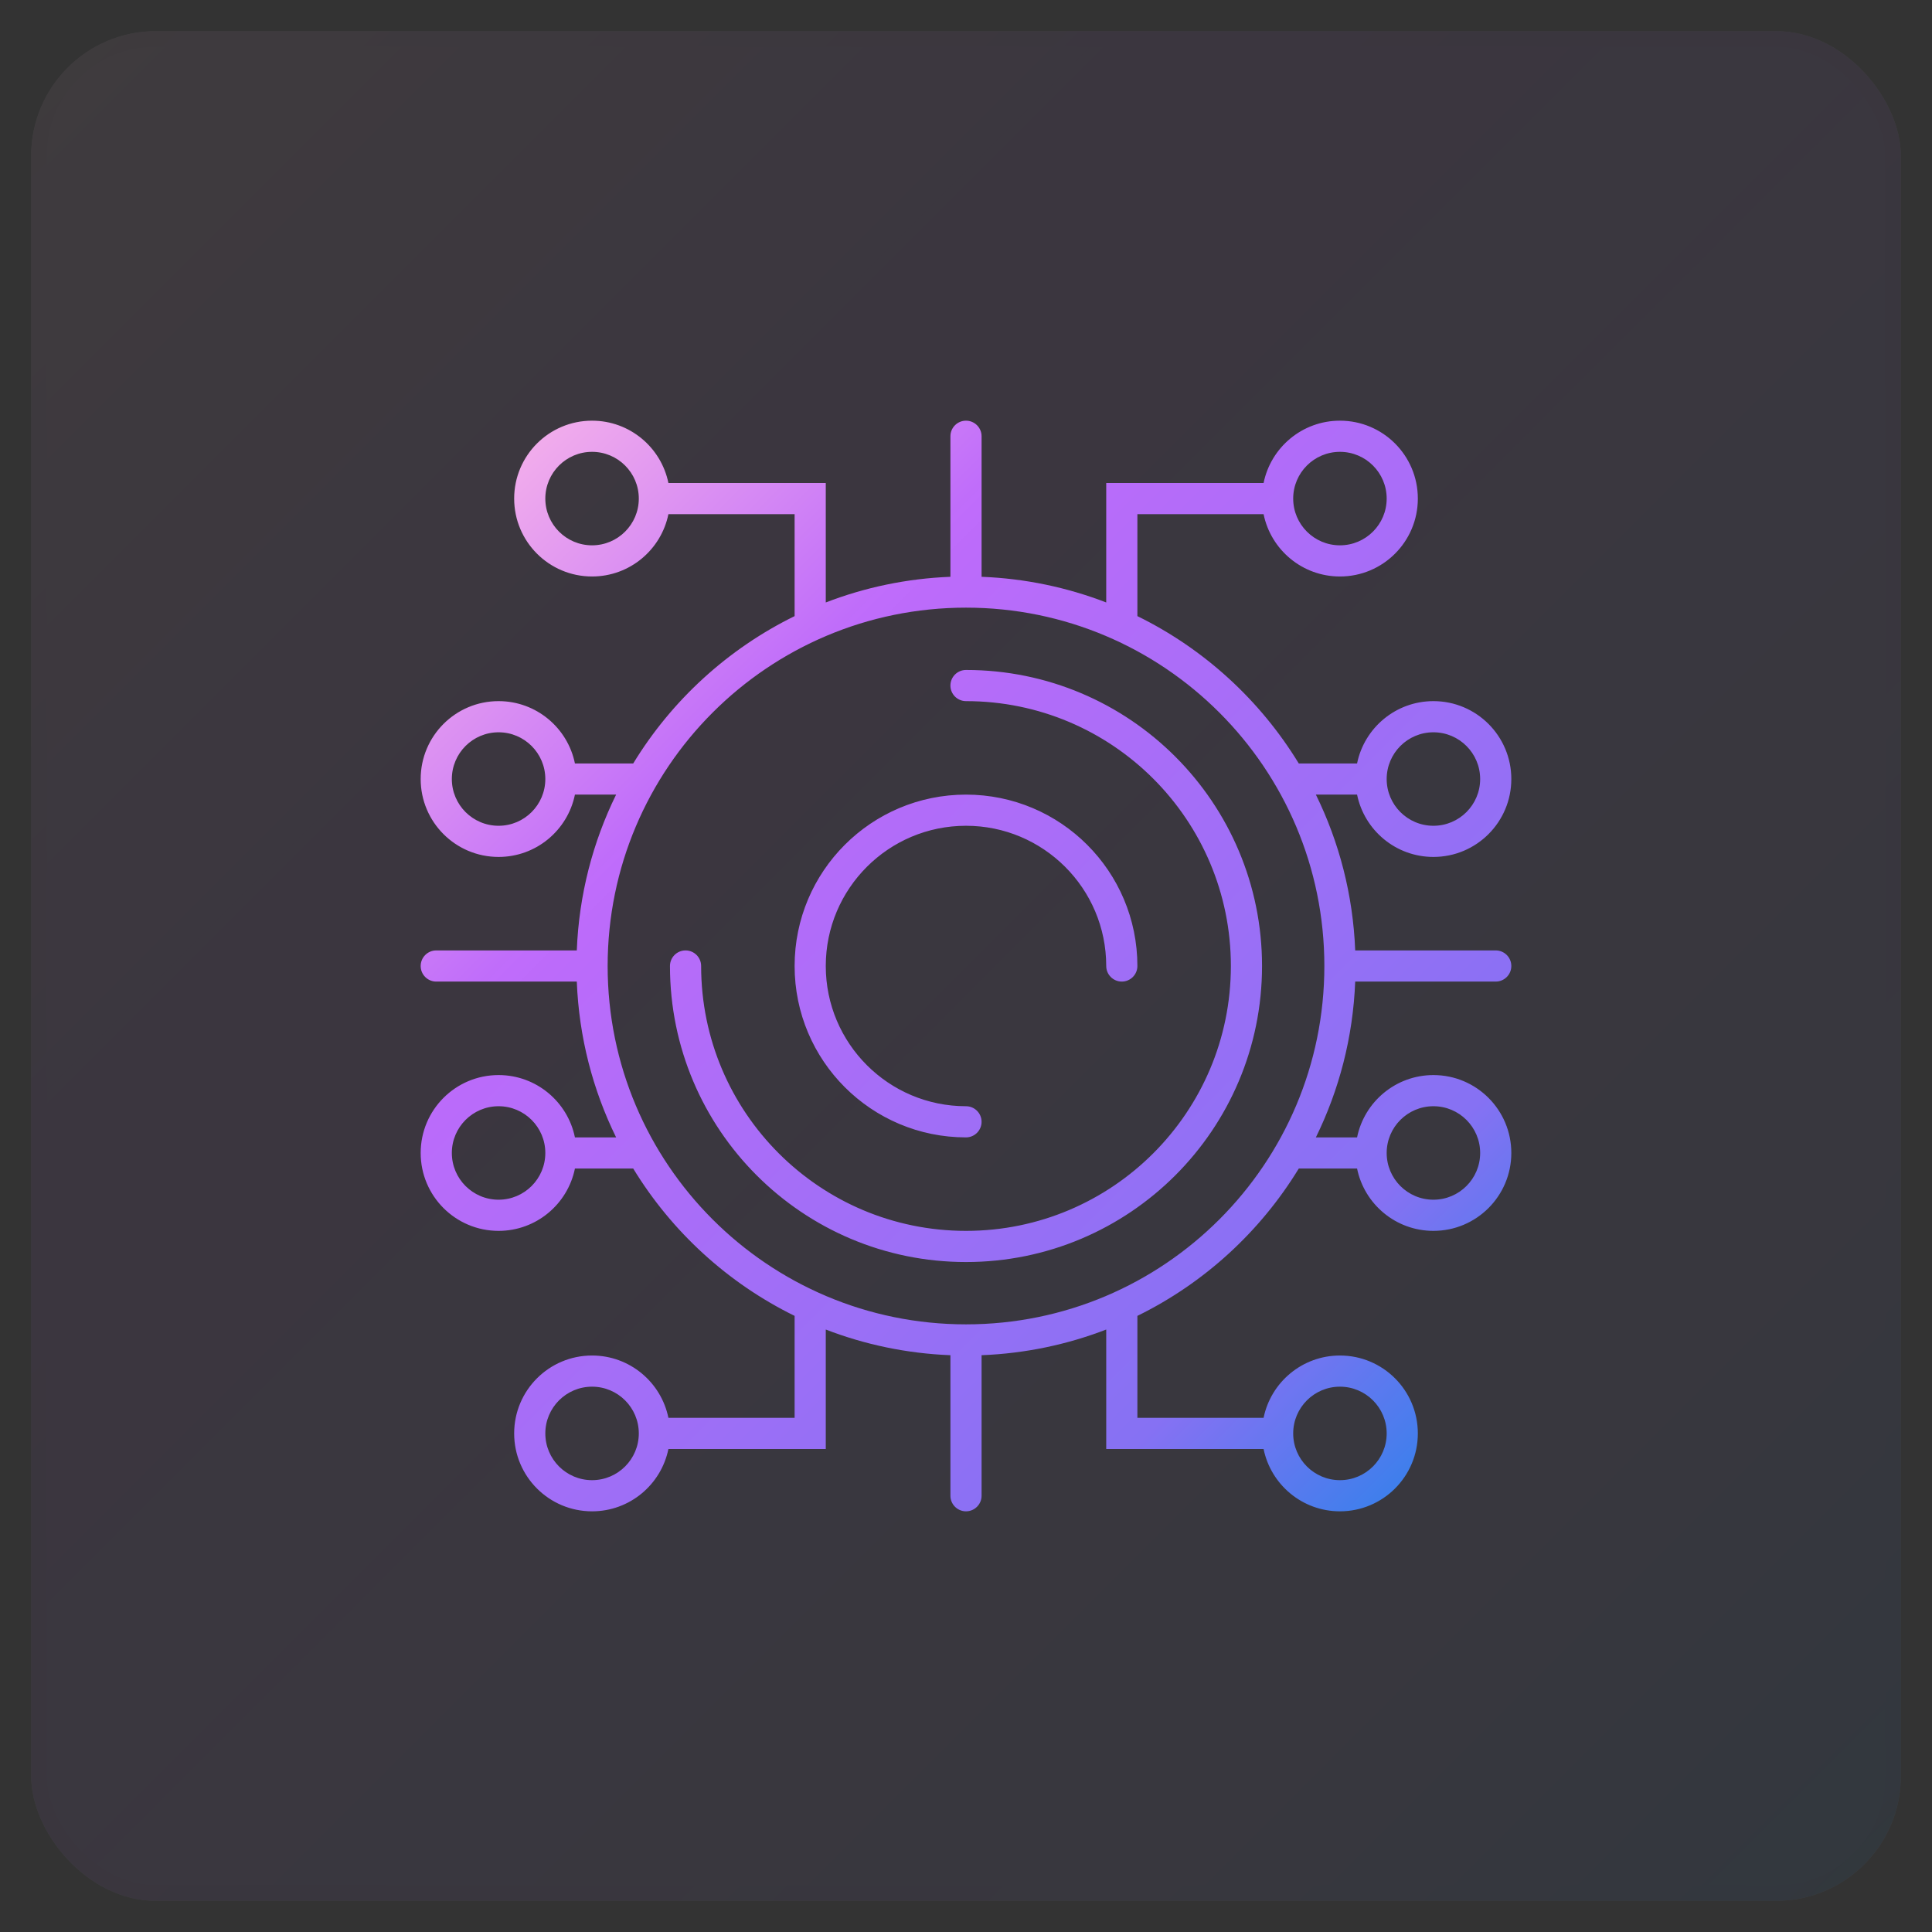 <?xml version="1.0" encoding="UTF-8"?>
<svg xmlns="http://www.w3.org/2000/svg" width="62" height="62" viewBox="0 0 62 62" fill="none">
  <rect x="0" y="0" width="62" height="62" fill="#333333" stroke="none"/>
  <g id="icon-37-2">
    <g id="Rectangle" opacity="0.062">
      <rect x="1" y="1" width="60" height="60" rx="4" fill="#FAFAFA"></rect>
      <rect x="1" y="1" width="60" height="60" rx="4" fill="url(#paint0_linear_10_1165)"></rect>
      <rect x="1" y="1" width="60" height="60" rx="4" stroke="black" stroke-opacity="0.02"></rect>
    </g>
    <g id="Group 114">
      <path id="Union" fill-rule="evenodd" clip-rule="evenodd" d="M31 13.5C31.276 13.5 31.5 13.724 31.5 14V18.51C32.905 18.565 34.251 18.852 35.5 19.334V15.5L40.55 15.5C40.782 14.359 41.791 13.5 43 13.5C44.381 13.5 45.5 14.619 45.5 16C45.5 17.381 44.381 18.5 43 18.5C41.791 18.5 40.782 17.641 40.55 16.5L36.5 16.5V19.772C38.644 20.824 40.442 22.472 41.679 24.5H43.55C43.782 23.359 44.791 22.5 46 22.5C47.381 22.5 48.5 23.619 48.5 25C48.5 26.381 47.381 27.5 46 27.5C44.791 27.5 43.782 26.641 43.55 25.5H42.228C42.974 27.019 43.42 28.711 43.49 30.5H48C48.276 30.5 48.5 30.724 48.5 31C48.5 31.276 48.276 31.5 48 31.5H43.49C43.42 33.289 42.974 34.981 42.228 36.5H43.55C43.782 35.359 44.791 34.5 46 34.5C47.381 34.5 48.5 35.619 48.5 37C48.5 38.381 47.381 39.5 46 39.5C44.791 39.5 43.782 38.641 43.55 37.5H41.679C40.442 39.528 38.644 41.176 36.5 42.228V45.5H40.55C40.782 44.359 41.791 43.5 43 43.5C44.381 43.5 45.5 44.619 45.5 46C45.5 47.381 44.381 48.5 43 48.5C41.791 48.5 40.782 47.641 40.55 46.5H35.5V42.666C34.251 43.148 32.905 43.435 31.5 43.49V48C31.5 48.276 31.276 48.5 31 48.5C30.724 48.5 30.5 48.276 30.5 48V43.49C29.095 43.435 27.749 43.148 26.5 42.666V46.5H21.45C21.218 47.641 20.209 48.5 19 48.5C17.619 48.5 16.5 47.381 16.5 46C16.5 44.619 17.619 43.5 19 43.5C20.209 43.5 21.218 44.359 21.45 45.5H25.5V42.228C23.356 41.176 21.558 39.528 20.321 37.5H18.45C18.218 38.641 17.209 39.5 16 39.5C14.619 39.5 13.5 38.381 13.5 37C13.5 35.619 14.619 34.5 16 34.5C17.209 34.5 18.218 35.359 18.45 36.5H19.772C19.026 34.981 18.58 33.289 18.51 31.5H14C13.724 31.5 13.5 31.276 13.5 31C13.5 30.724 13.724 30.5 14 30.5H18.51C18.58 28.711 19.026 27.019 19.772 25.5H18.45C18.218 26.641 17.209 27.5 16 27.5C14.619 27.5 13.5 26.381 13.5 25C13.5 23.619 14.619 22.5 16 22.5C17.209 22.5 18.218 23.359 18.45 24.5H20.321C21.558 22.472 23.356 20.824 25.5 19.772V16.5L21.45 16.5C21.218 17.641 20.209 18.5 19 18.5C17.619 18.5 16.5 17.381 16.5 16C16.5 14.619 17.619 13.5 19 13.5C20.209 13.5 21.218 14.359 21.45 15.5L26.5 15.5V19.334C27.749 18.852 29.095 18.565 30.5 18.51V14C30.5 13.724 30.724 13.5 31 13.5ZM31 42.5C37.351 42.5 42.5 37.351 42.5 31C42.5 24.649 37.351 19.5 31 19.5C24.649 19.5 19.5 24.649 19.5 31C19.5 37.351 24.649 42.5 31 42.5ZM43 47.5C42.172 47.5 41.5 46.828 41.5 46C41.5 45.172 42.172 44.5 43 44.5C43.828 44.5 44.5 45.172 44.5 46C44.5 46.828 43.828 47.5 43 47.5ZM46 26.5C45.172 26.5 44.5 25.828 44.5 25C44.5 24.172 45.172 23.5 46 23.5C46.828 23.5 47.5 24.172 47.5 25C47.5 25.828 46.828 26.5 46 26.5ZM46 38.5C45.172 38.5 44.5 37.828 44.5 37C44.5 36.172 45.172 35.5 46 35.5C46.828 35.5 47.5 36.172 47.5 37C47.5 37.828 46.828 38.5 46 38.5ZM16 23.5C16.828 23.5 17.5 24.172 17.5 25C17.5 25.828 16.828 26.5 16 26.5C15.172 26.5 14.5 25.828 14.5 25C14.5 24.172 15.172 23.5 16 23.5ZM16 35.5C16.828 35.5 17.5 36.172 17.5 37C17.5 37.828 16.828 38.5 16 38.5C15.172 38.5 14.5 37.828 14.5 37C14.5 36.172 15.172 35.5 16 35.5ZM19 44.5C19.828 44.5 20.5 45.172 20.5 46C20.5 46.828 19.828 47.5 19 47.5C18.172 47.5 17.5 46.828 17.5 46C17.5 45.172 18.172 44.5 19 44.5ZM30.5 22C30.5 21.724 30.724 21.5 31 21.5C36.247 21.5 40.5 25.753 40.5 31C40.5 36.247 36.247 40.5 31 40.5C25.753 40.5 21.5 36.247 21.5 31C21.5 30.724 21.724 30.5 22 30.5C22.276 30.5 22.5 30.724 22.5 31C22.5 35.694 26.306 39.5 31 39.5C35.694 39.5 39.5 35.694 39.5 31C39.5 26.306 35.694 22.5 31 22.5C30.724 22.5 30.5 22.276 30.5 22ZM31.5 36C31.5 36.276 31.276 36.5 31 36.5C27.962 36.5 25.5 34.038 25.5 31C25.5 27.962 27.962 25.5 31 25.5C34.038 25.5 36.5 27.962 36.5 31C36.5 31.276 36.276 31.5 36 31.5C35.724 31.5 35.5 31.276 35.5 31C35.5 28.515 33.485 26.5 31 26.5C28.515 26.5 26.5 28.515 26.5 31C26.5 33.485 28.515 35.5 31 35.5C31.276 35.5 31.5 35.724 31.5 36ZM17.5 16C17.5 15.172 18.172 14.5 19 14.5C19.828 14.5 20.5 15.172 20.5 16C20.5 16.828 19.828 17.5 19 17.5C18.172 17.5 17.5 16.828 17.5 16ZM44.5 16C44.5 15.172 43.828 14.5 43 14.5C42.172 14.5 41.5 15.172 41.5 16C41.5 16.828 42.172 17.5 43 17.5C43.828 17.5 44.5 16.828 44.5 16Z" fill="url(#paint1_linear_10_1165)"></path>
    </g>
  </g>
  <defs>
    <linearGradient id="paint0_linear_10_1165" x1="91" y1="31" x2="31" y2="-29" gradientUnits="userSpaceOnUse">
      <stop stop-color="#1E85E9"></stop>
      <stop offset="0.203" stop-color="#8671F3"></stop>
      <stop offset="0.707" stop-color="#C06CFD" stop-opacity="0.99"></stop>
      <stop offset="1" stop-color="#FFBEE8"></stop>
    </linearGradient>
    <linearGradient id="paint1_linear_10_1165" x1="66" y1="31" x2="31" y2="-4" gradientUnits="userSpaceOnUse">
      <stop stop-color="#1E85E9"></stop>
      <stop offset="0.203" stop-color="#8671F3"></stop>
      <stop offset="0.707" stop-color="#C06CFD" stop-opacity="0.99"></stop>
      <stop offset="1" stop-color="#FFBEE8"></stop>
    </linearGradient>
  </defs>
</svg>
